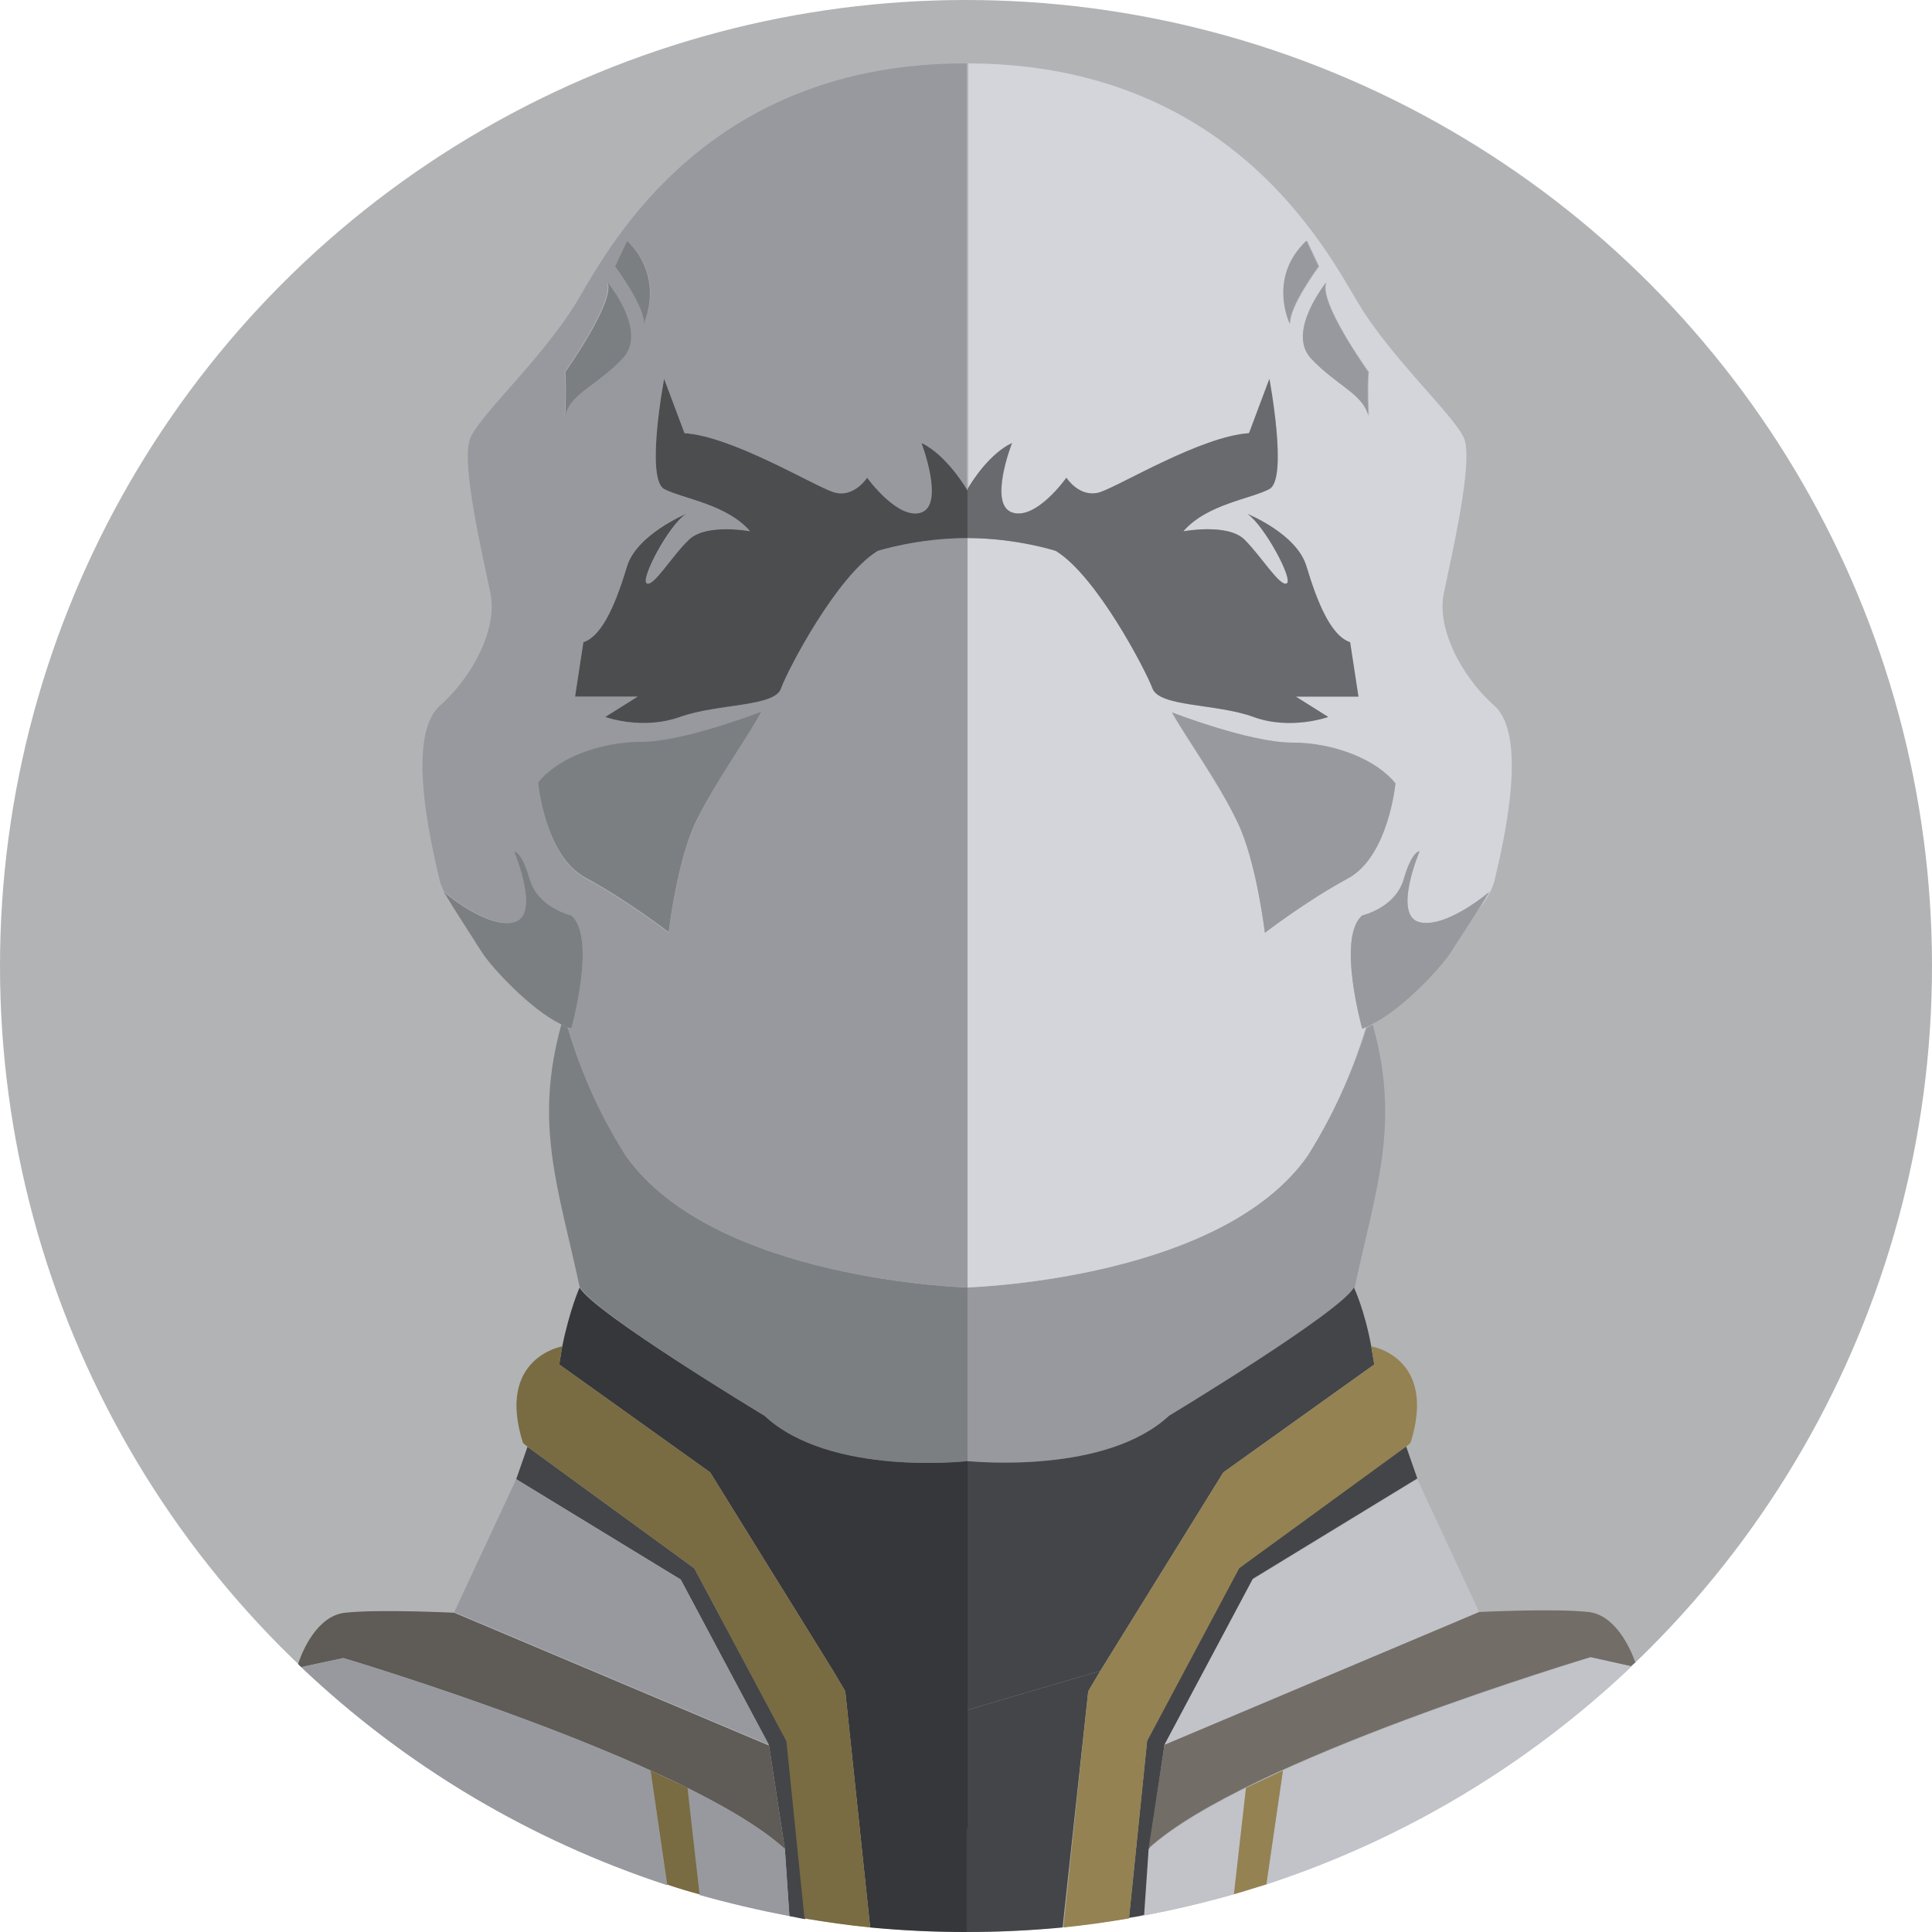<svg xmlns="http://www.w3.org/2000/svg" width="256" height="256"><circle fill="#B1B3B5" cx="128" cy="128" r="128"/><path fill="#97999E" d="M173.3 153.1c-11.3 16.1-43.1 17.4-45.1 17.5v23c1.4.1 18.5 1.7 26.8-6 0 0 22.7-13.7 24.5-17 2.8-13.1 6.1-21.6 2.4-34.8-.3.1-.6.3-.8.4-1.4 4.2-3.6 10.2-7.8 16.9z"/><path fill="#444548" d="M154.3 231.2l11.7-22 21.8-13.3-1.5-4.3-22.1 16.1-12.2 22.9-2.4 23.5c.7-.1 1.4-.2 2.1-.4l.6-8.8 2-13.7z"/><path fill="#D4D5DB" d="M128 8.4c.1 0 .1 0 0 0 .1 0 .1 0 0 0zm6.1 50.3s-3.1 8.1 0 9.2 7.2-4.6 7.2-4.6 1.8 2.8 4.5 1.9 13.4-7.4 19.7-7.8l2.7-7.2s2.5 13.2 0 14.6c-2.5 1.3-8.3 2-11.4 5.6 0 0 5.8-1.1 8.1 1.1s4.7 6.3 5.6 5.8-2.9-7.7-5.2-9.2c0 0 6.5 2.7 7.8 6.9 1.3 4.3 3.1 9.2 5.8 10.1l1.1 7.2h-8.3L176 95s-4.9 1.8-9.9 0-12.6-1.3-13.4-3.8c-.9-2.5-7.4-14.9-12.8-18.2 0 0-5.3-1.7-11.7-1.7v99.3c2-.1 33.9-1.4 45.1-17.5 4.2-6.7 6.4-12.7 7.7-17-.2.1-.3.1-.5.2 0 0-3.4-12.1 0-15 0 0 4.4-1 5.5-4.8 1.1-3.8 2.1-3.7 2.1-3.7s-3.6 8.5 0 9.4 9.3-4 9.3-4-.6.9-1.3 2.1c.9-1.2 1.6-2.4 1.9-3.5 1.3-5.4 4.5-19.3 0-23.3s-7.6-10.3-6.7-14.8 4-17.5 2.7-20.6-9.9-10.8-14.3-18.4c-4.5-7.6-17.4-31.2-51.4-31.3v56.4c.4-.8 2.8-4.7 5.8-6.1zm50.8 45.1s-.9 9.6-6.3 12.6c-5.4 2.9-11 7.2-11 7.2s-1.1-9.4-3.6-14.6c-2.5-5.2-7.2-11.7-8.7-14.6 0 0 10.3 4 15.9 4s11.2 2.2 13.7 5.4zm-3.5-54.5c-.2 1.8 0 5.8 0 5.8-.7-2.9-4.3-4-7.6-7.6-3.4-3.6 2-10.1 2-10.1-1.2 2.5 5.6 11.9 5.6 11.9zm-8.2-17.4l1.6 3.4s-4 5.4-3.8 7.6c-.1 0-3-6 2.2-11z"/><path fill="#686A6D" d="M152.7 91.2c.9 2.5 8.5 2 13.4 3.8s9.9 0 9.9 0l-4.3-2.7h8.3l-1.1-7.2c-2.7-.9-4.5-5.8-5.8-10.1-1.3-4.3-7.8-6.9-7.8-6.9 2.2 1.5 6.1 8.7 5.2 9.2s-3.4-3.6-5.6-5.8-8.1-1.1-8.1-1.1c3.1-3.6 9-4.3 11.4-5.6 2.5-1.3 0-14.6 0-14.6l-2.7 7.2c-6.3.4-17 6.9-19.7 7.8s-4.5-1.9-4.5-1.9-4 5.7-7.2 4.6 0-9.2 0-9.2c-3 1.4-5.4 5.2-5.9 6.1v6.5c6.5 0 11.7 1.7 11.7 1.7 5.4 3.3 11.9 15.8 12.8 18.2z"/><path fill="#97999E" d="M174.7 35.3l-1.6-3.4c-5.2 4.9-2.2 11-2.2 11-.2-2.2 3.8-7.6 3.8-7.6zm-1 12.2c3.4 3.6 6.9 4.7 7.6 7.6 0 0-.2-4 0-5.8 0 0-6.7-9.4-5.6-11.9.1 0-5.3 6.5-2 10.1zm-18.4 46.9c1.6 2.9 6.3 9.4 8.7 14.6 2.5 5.2 3.6 14.6 3.6 14.6s5.6-4.3 11-7.2c5.4-2.9 6.3-12.6 6.3-12.6-2.5-3.1-8.1-5.4-13.7-5.4s-15.9-4-15.9-4zm32.8 27.8c-3.6-.9 0-9.4 0-9.4s-1-.1-2.1 3.7c-1.1 3.8-5.5 4.8-5.5 4.8-3.4 2.9 0 15 0 15 .2 0 .3-.1.5-.2.3-.1.5-.2.8-.4 4.1-2 9.1-7.5 10.3-9.3.8-1.3 2.7-4.1 3.9-6.1.8-1.2 1.3-2.1 1.3-2.1s-5.6 4.8-9.2 4z"/><path fill="#444548" d="M154.9 187.6c-8.3 7.7-25.4 6.1-26.8 6v33l17.7-5.2 16.3-26.3 20-14.3-.4-2.4c-.9-4.9-2.3-7.8-2.3-7.8-1.8 3.3-24.5 17-24.5 17z"/><path fill="#444548" d="M144.2 224.1l1.6-2.7-17.7 5.2V256c4.3 0 8.5-.2 12.7-.6l3.4-31.3z"/><path fill="#948253" d="M164.2 207.8l22.1-16.1.6-.5c3.6-11.4-5.2-12.8-5.2-12.8l.4 2.4-20 14.3-16.3 26.3-1.6 2.7-3.3 31.3c2.9-.3 5.8-.7 8.7-1.2l2.4-23.5 12.2-22.9z"/><path fill="#C1C3C8" d="M166 209.3l-11.7 21.9 41.7-17.6-8.2-17.6z"/><path fill="#736D68" d="M210.5 213.6c-4.5-.5-14.5 0-14.5 0l-41.7 17.6-2.1 13.7c12.8-11.7 58.5-25.3 58.5-25.3l5.4 1.2c.2-.2.4-.4.6-.5-.7-2-2.7-6.3-6.2-6.7z"/><path fill="#C1C3C8" d="M152.2 245l-.6 8.8c4-.8 8-1.7 11.9-2.8l1.6-14.1 4.9-2.3-2.2 15.1c18.3-6 34.7-15.9 48.4-28.9l-5.4-1.2c-.1.1-45.8 13.7-58.6 25.4z"/><path fill="#948253" d="M170 234.6l-4.9 2.3-1.6 14.1c1.4-.4 2.9-.9 4.3-1.3l2.2-15.1z"/><path fill="#7C7F82" d="M101.3 187.6c8.7 8.1 26.9 6 26.9 6v-23s-33.6-.9-45.3-17.5c-4.2-6.7-6.4-12.7-7.7-17-.3-.1-.5-.2-.8-.4-3.7 13.3-.4 21.7 2.4 34.8 1.8 3.4 24.5 17.1 24.5 17.1z"/><path fill="#444548" d="M92 207.8l-22.1-16.1-1.5 4.3 21.8 13.3 11.7 22L104 245l.6 8.9c.7.1 1.4.3 2.1.4l-2.4-23.5-12.3-23z"/><path fill="#97999E" d="M68.1 122.2c3.6-.9 0-9.4 0-9.4s1-.1 2.1 3.7c1.1 3.8 5.5 4.8 5.5 4.8 3.4 2.9 0 15 0 15-.2 0-.3-.1-.5-.2 1.3 4.3 3.4 10.3 7.7 17 11.7 16.6 45.3 17.5 45.3 17.5V71.3c-6.5 0-11.9 1.7-11.9 1.7-5.4 3.3-11.9 15.7-12.8 18.2-.9 2.5-8.5 2-13.4 3.8s-9.9 0-9.9 0l4.3-2.7h-8.3l1.1-7.2c2.7-.9 4.5-5.8 5.8-10.1 1.3-4.3 7.8-6.9 7.8-6.9-2.2 1.5-6.1 8.7-5.2 9.2s3.4-3.6 5.6-5.8 8.1-1.1 8.1-1.1c-3.1-3.6-9-4.3-11.4-5.6-2.5-1.3 0-14.6 0-14.6l2.7 7.2c6.3.4 17 6.9 19.7 7.8s4.5-1.9 4.5-1.9 4 5.7 7.2 4.6 0-9.2 0-9.2c3.4 1.6 6 6.3 6 6.3V8.4h-.2C94 8.4 81.1 32 76.6 39.7c-4.5 7.6-13 15.2-14.3 18.4s1.8 16.1 2.7 20.6-2.2 10.8-6.7 14.8-1.3 17.9 0 23.3c.3 1.1 1 2.3 1.9 3.5-.8-1.2-1.3-2.1-1.3-2.1s5.6 4.8 9.2 4zm15-90.3c5.2 4.9 2.2 11 2.2 11 .2-2.2-3.8-7.6-3.8-7.6l1.6-3.4zm-8.3 17.4s6.7-9.4 5.6-11.9c0 0 5.4 6.5 2 10.1-3.4 3.6-6.9 4.7-7.6 7.6 0 0 .3-4 0-5.8zM85 98.4c5.6 0 15.9-4 15.9-4-1.6 2.9-6.3 9.4-8.7 14.6-2.5 5.2-3.6 14.6-3.6 14.6s-5.6-4.3-11-7.2c-5.4-2.9-6.3-12.6-6.3-12.6 2.5-3.2 8.1-5.4 13.7-5.4z"/><path fill="#4B4D4F" d="M122.1 58.7s3.1 8.1 0 9.2-7.2-4.6-7.2-4.6-1.8 2.8-4.5 1.9-13.4-7.4-19.7-7.8L88 50.2s-2.5 13.2 0 14.6c2.5 1.3 8.3 2 11.4 5.6 0 0-5.8-1.1-8.1 1.1s-4.7 6.3-5.6 5.8 2.9-7.7 5.2-9.2c0 0-6.5 2.7-7.8 6.9-1.3 4.3-3.1 9.2-5.8 10.1l-1.1 7.2h8.3L80.2 95s4.9 1.8 9.9 0 12.6-1.3 13.4-3.8c.9-2.5 7.4-14.9 12.8-18.2 0 0 5.3-1.7 11.9-1.7V65s-2.7-4.7-6.1-6.3z"/><path fill="#7C7F82" d="M83.1 31.9l-1.6 3.4s4 5.4 3.8 7.6c0 0 2.9-6-2.2-11zm-.6 15.6c3.4-3.6-2-10.1-2-10.1 1.1 2.5-5.6 11.9-5.6 11.9.2 1.8 0 5.8 0 5.8.6-2.9 4.2-4 7.6-7.6zm-4.9 68.8c5.4 2.9 11 7.2 11 7.2s1.1-9.4 3.6-14.6c2.5-5.2 7.2-11.7 8.7-14.6 0 0-10.3 4-15.9 4s-11.2 2.2-13.7 5.4c0 .1.9 9.7 6.3 12.6zm-1.9 20s3.4-12.1 0-15c0 0-4.4-1-5.5-4.8-1.1-3.8-2.1-3.7-2.1-3.7s3.6 8.5 0 9.4c-3.6.9-9.3-4-9.3-4s.6.9 1.3 2.1c1.3 2 3.1 4.9 3.9 6.1 1.2 1.8 6.2 7.3 10.3 9.3.3.1.6.3.8.4.3.1.5.1.6.2z"/><path fill="#36373A" d="M94.1 195.1l16.3 26.3 17.8 5.2v-33s-18.2 2.1-26.9-6c0 0-22.7-13.7-24.5-17 0 0-1.3 2.9-2.3 7.8l-.4 2.4 20 14.3zm34.1 47.2v-15.7l-17.8-5.2 1.6 2.7 3.3 31.3c4.2.4 8.4.6 12.6.6h.2v-13.7z"/><path fill="#796B42" d="M112 224.1l-1.6-2.7-16.3-26.3-20-14.3.4-2.4s-8.8 1.5-5.2 12.8l.6.5L92 207.8l12.2 22.9 2.4 23.5c2.9.5 5.7.9 8.7 1.2l-3.3-31.3z"/><path fill="#97999E" d="M101.9 231.2l-11.7-21.9L68.4 196l-8.2 17.6z"/><path fill="#5F5B56" d="M104 245l-2.1-13.7-41.7-17.6s-10-.5-14.5 0c-3.6.4-5.6 4.9-6.2 6.8l.4.4 5.6-1.2S91.2 233.3 104 245z"/><path fill="#97999E" d="M45.5 219.7l-5.6 1.2c13.7 13 30.2 22.9 48.5 28.9l-2.2-15.1 4.9 2.3 1.6 14.1c3.9 1.1 7.8 2 11.9 2.8l-.6-8.9c-12.8-11.7-58.5-25.3-58.5-25.3z"/><path fill="#796B42" d="M91.1 236.9l-4.9-2.3 2.2 15.1c1.4.5 2.8.9 4.3 1.3l-1.6-14.1z"/></svg>